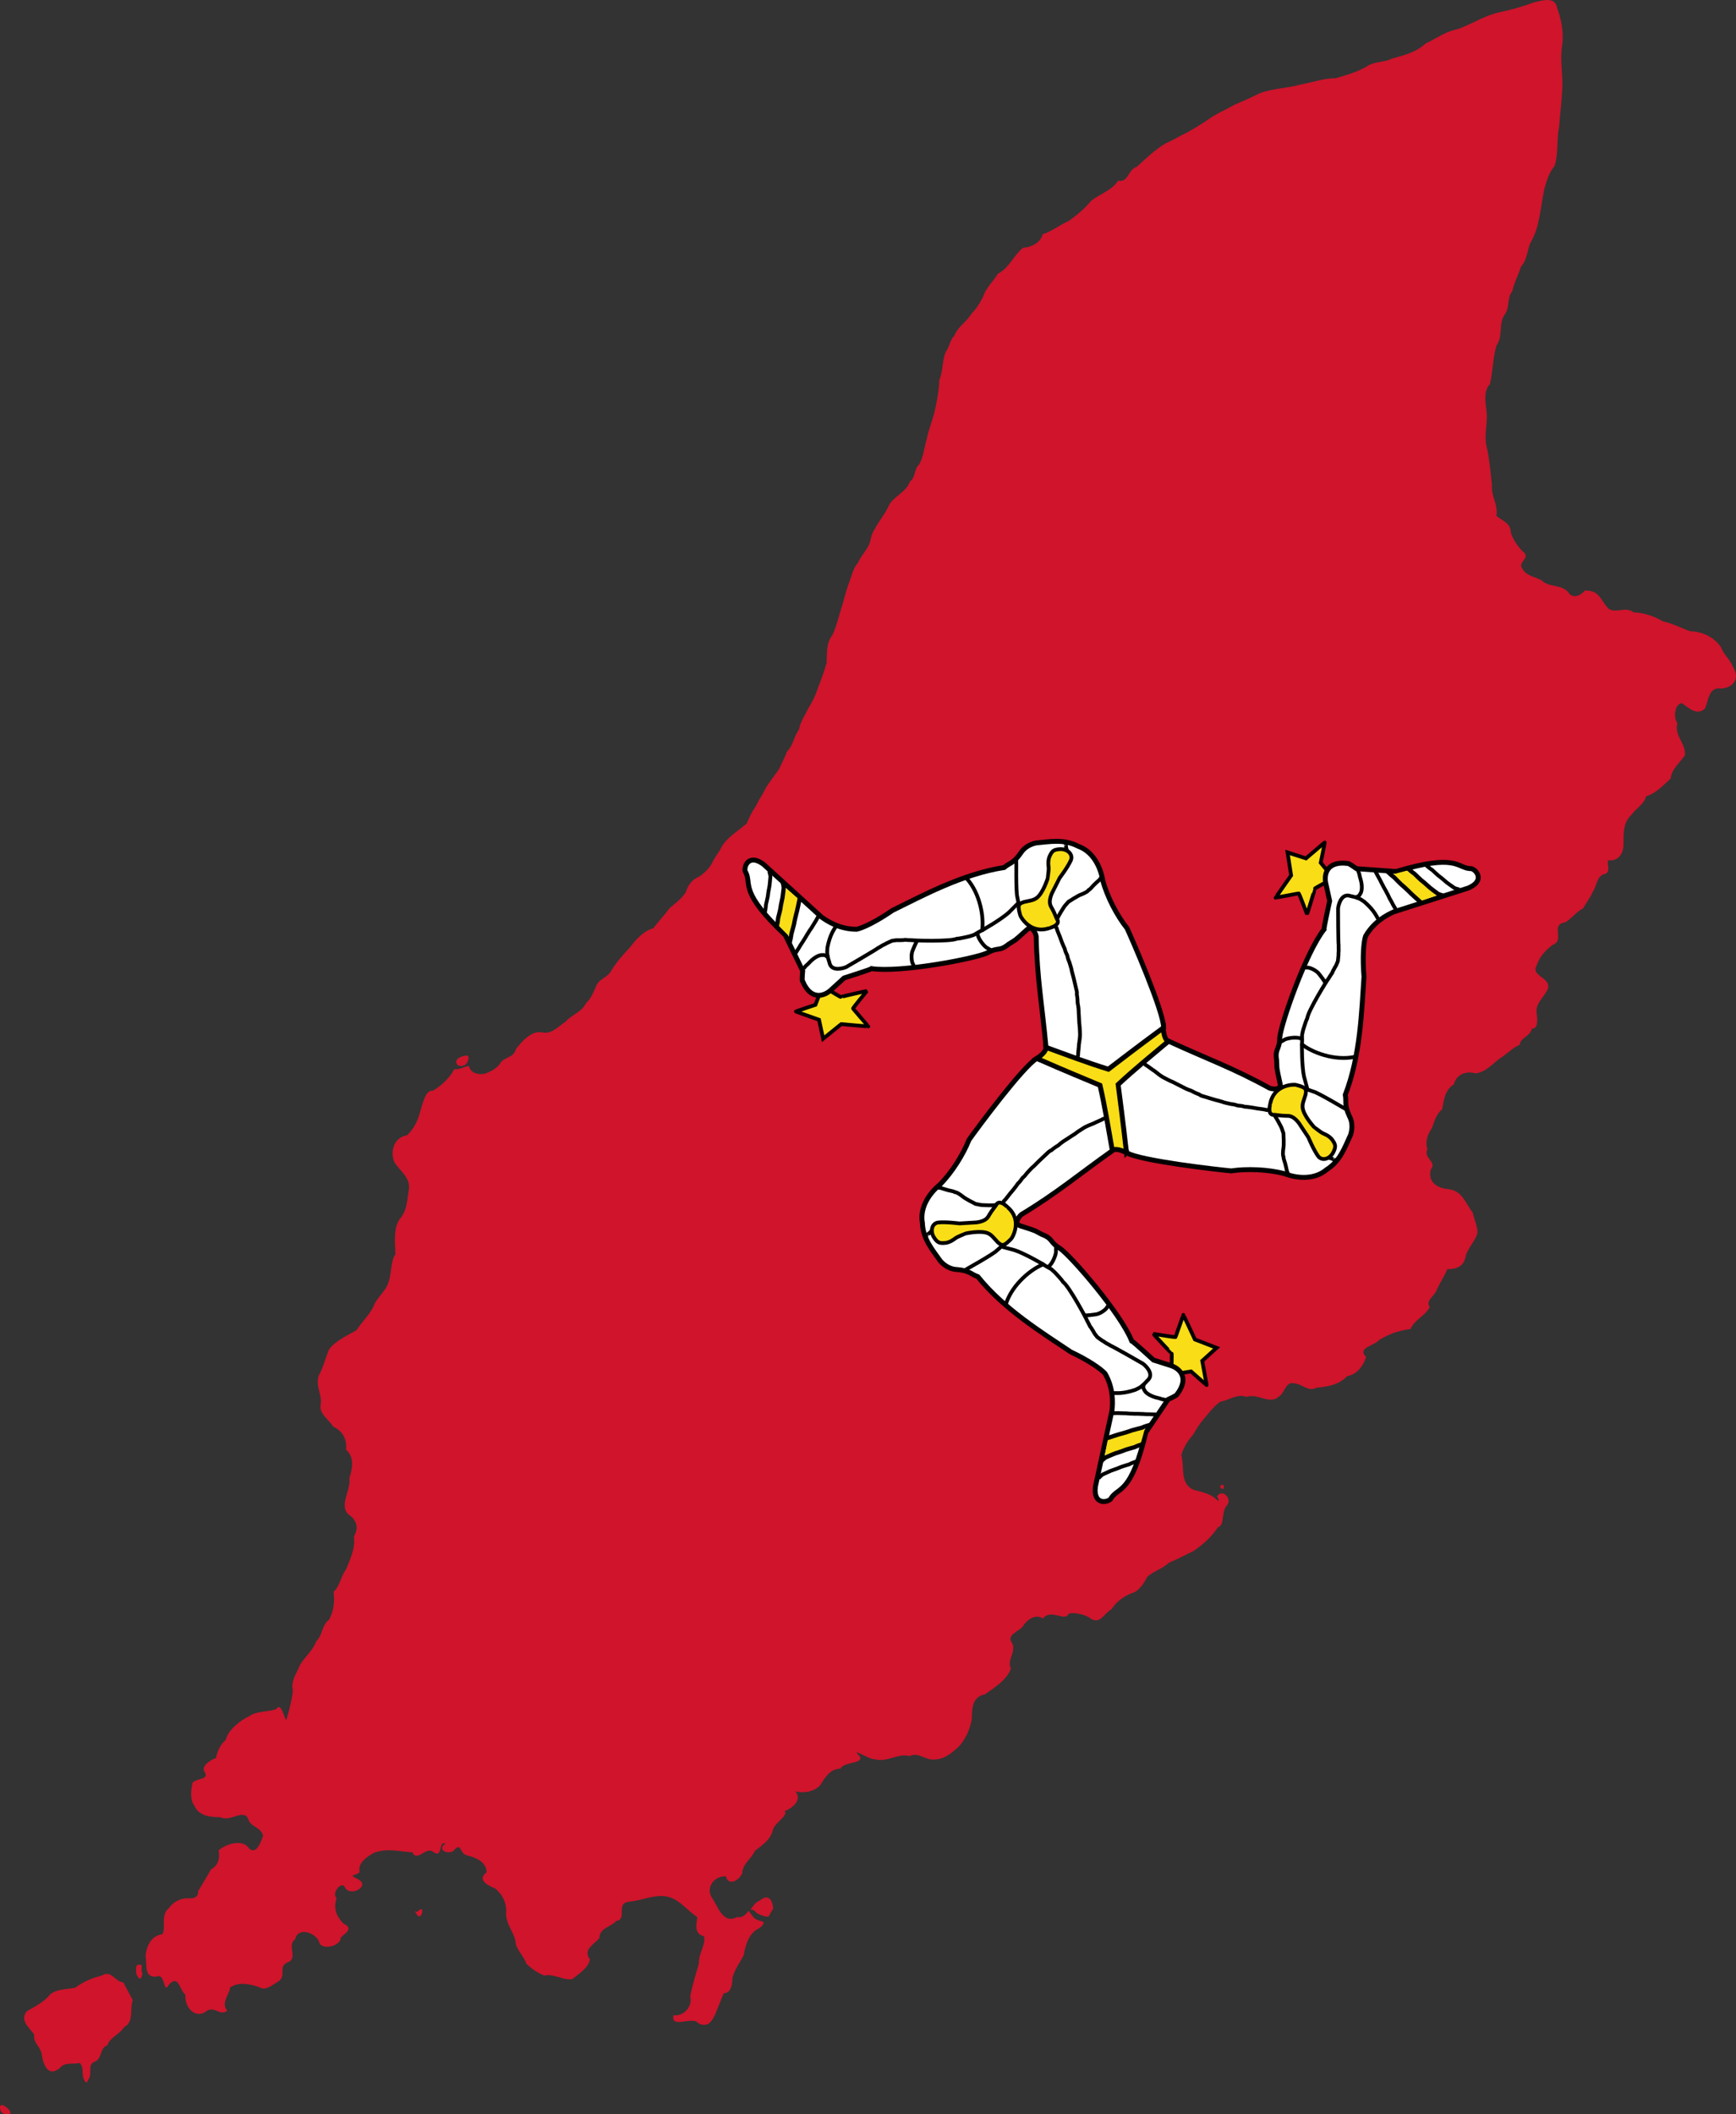 <?xml version="1.0" encoding="UTF-8" standalone="no"?>
<!-- Generator: Adobe Illustrator 17.1.0, SVG Export Plug-In . SVG Version: 6.00 Build 0)  -->

<svg
   xmlns:dc="http://purl.org/dc/elements/1.1/"
   xmlns:cc="http://creativecommons.org/ns#"
   xmlns:rdf="http://www.w3.org/1999/02/22-rdf-syntax-ns#"
   xmlns:svg="http://www.w3.org/2000/svg"
   xmlns="http://www.w3.org/2000/svg"
   xmlns:xlink="http://www.w3.org/1999/xlink"
   xmlns:sodipodi="http://sodipodi.sourceforge.net/DTD/sodipodi-0.dtd"
   xmlns:inkscape="http://www.inkscape.org/namespaces/inkscape"
   version="1.1"
   id="svg2"
   inkscape:export-ydpi="90"
   inkscape:export-xdpi="90"
   inkscape:export-filename="D:\WikipР“В©dia\Atelier graphique\Cartes\Р“Р‹le de Man\Isle_of_Man_map-fr travail.png"
   inkscape:output_extension="org.inkscape.output.svg.inkscape"
   sodipodi:docname="Isle_of_Man_location_map.svg"
   inkscape:version="0.48.5 r10040"
   sodipodi:version="0.32"
   x="0px"
   y="0px"
   viewBox="242 -1 460.548 560.838"
   enable-background="new 242 -1 460.7 560"
   xml:space="preserve"
   width="100%"
   height="100%"><rect x="242" y="-1" width="460.548" height="560.838" fill="#333333" stroke="none"/>
<sodipodi:namedview
   width="1200px"
   height="1100px"
   showgrid="false"
   showborder="false"
   borderlayer="false"
   inkscape:cy="307.11375"
   inkscape:cx="338.3075"
   inkscape:zoom="0.8"
   borderopacity="1.0"
   bordercolor="#666666"
   pagecolor="#ffffff"
   id="base"
   inkscape:showpageshadow="false"
   inkscape:window-y="-8"
   inkscape:window-x="-8"
   inkscape:window-height="716"
   inkscape:window-width="1366"
   inkscape:current-layer="g7"
   inkscape:pageshadow="2"
   inkscape:pageopacity="0.0"
   inkscape:document-units="px"
   fit-margin-top="0"
   fit-margin-left="0"
   fit-margin-right="0"
   fit-margin-bottom="0"
   inkscape:window-maximized="1">
	</sodipodi:namedview>
<defs
   id="defs4">
	
	
		<inkscape:perspective
   inkscape:vp_z="1200 : 550 : 1"
   inkscape:vp_y="0 : 1000 : 0"
   inkscape:vp_x="0 : 550 : 1"
   sodipodi:type="inkscape:persp3d"
   id="perspective2875"
   inkscape:persp3d-origin="600 : 366.66667 : 1">
		</inkscape:perspective>
</defs>
<g
   id="g7"
   transform="translate(-0.1,0.738)">
	<g
   id="layer2"
   inkscape:label="Earth"
   inkscape:groupmode="layer">
		<path
   id="path3349"
   d="m 440.6,505.2 c 0.2,-0.2 1.1,1.5 1.8,2 0.7,0.6 2.6,0.7 2.3,1.2 -0.5,1 -0.4,0.6 -1.1,1.3 -2.8,1.2 -3.7,4.4 -4.2,7.2 -1,2 -2.4,3.7 -3,6.1 0,2.3 -0.7,4 -2.3,4 -0.7,1.8 -1.4,3.4 -2.1,5.2 -1,2.2 -1.8,3.7 -4.2,3 l -0.6,-0.4 0,0 c -1.5,-1.7 -7.3,1.7 -6.4,-2 2.3,0.5 5.2,-2.1 4.4,-5 0.6,-3 1.5,-5.9 2.3,-8.6 -0.1,-2.8 1.8,-4.8 1.4,-7.3 -2.8,-0.7 -2,-3.2 -1.8,-5.1 -2.8,-1.8 -4.8,-4.9 -8.3,-5.5 -3.4,-0.5 -6.4,1.1 -9.7,1.4 -3.9,0.3 -0.4,4.7 -3.5,5.1 -1.5,1.7 -4.4,1.8 -4.5,4.6 -1.5,1.7 -4.4,3 -2.5,5.6 -0.4,2.3 -2.8,3.7 -4.6,5.2 -2,0.6 -5,-1.5 -7.5,-0.9 -1.8,-0.7 -3.4,-1.8 -4.8,-3.2 -0.6,-2.1 -2.9,-3.7 -2.9,-6.3 -0.8,-2.6 -2.8,-4.8 -2.4,-7.8 -0.1,-2.5 -1.2,-4.3 -2.9,-5.8 -1.8,-0.7 -5,-2.2 -2.3,-4.3 -0.1,-2.6 -2.5,-3.8 -4.9,-4.4 -2.6,-0.4 -1.5,-4 -4,-1.2 -1.8,1 -4.3,-0.6 -2,-2 -2,-0.9 -0.6,4.3 -3.4,2.1 -1.8,-1.3 -4.2,2.9 -5.4,0.2 -3.5,-0.2 -6.9,-1.2 -10.3,0.2 -2.2,1.2 -4.2,2.9 -3.7,5 -0.8,1.2 -3.3,0.5 -0.7,1.8 3.9,1.8 -1.5,4.9 -3.1,2.5 -0.8,-2.3 -3.8,1.4 -2.3,2.6 -0.9,2.8 -0.1,4.8 1.8,6.8 2.9,1.4 0.4,2.6 -0.7,3.7 0.1,2.3 -5.1,3.5 -5.7,1.3 -0.7,-2.5 -5.7,-4.3 -6.4,-0.8 -2.3,1.5 0.9,5.1 -2,6.1 -2.7,1.2 -0.1,3.5 -2.5,5.1 -1.5,0.8 -3.3,2.6 -5,1.5 -2.5,-0.9 -5.6,-1.5 -7.8,0.1 0.2,1.2 -2.6,4.2 -0.7,6.1 -2.1,1.7 -3.5,-1.7 -5.9,0.4 -2.8,1.7 -5.5,-1.4 -5.2,-4.6 -1.6,-1.2 -1.7,-5.4 -4.3,-2.8 -1.7,3.1 -0.9,-3.2 -3.4,-2 -3.4,0.2 -2.4,-2.9 -2.9,-5.6 0.4,-2.9 1.6,-5.2 4.5,-5.7 1,-1.7 -0.6,-5 1.7,-6.9 1.2,-1.7 3.2,-2.7 5.3,-2.6 1.8,0.2 2.7,-0.9 2.4,-1.8 1.1,-1.8 2.4,-3.9 3.5,-5.9 2.2,-1.1 2.3,-3.4 2,-5 2,-1.8 6.5,-3.1 8.1,-0.5 2,1.8 3.2,-2 3.7,-3.4 -0.6,-2.3 -3.3,-2.3 -3.9,-4.3 -1.1,-3.1 -4.8,0.8 -7.4,-0.6 -2.7,0 -5.7,-0.3 -6.9,-3 -1.3,-1.7 -0.9,-4.4 -0.5,-6.2 1.5,-1.3 4.7,-0.7 3,-3.1 -0.5,-1.7 2.3,-3.1 3.2,-3.4 0.4,-2.1 1.5,-4 2.6,-4.8 0.6,-2.7 3.9,-5.2 6.2,-6.3 2.2,-1.5 4.8,-1 7.2,-1.9 1.6,-2.4 2.4,4.6 2.8,2.4 0.7,-2.4 1.3,-4.7 1.6,-7.2 -0.6,-2.8 1,-4.6 1.9,-6.9 1.2,-2.1 3.5,-3.9 4.3,-6.3 1.7,-1.5 1.4,-4.2 3.4,-5.7 1.3,-2.4 1.5,-4.8 1.2,-7.4 1.8,-1.6 1.9,-4.2 3.3,-5.9 1.1,-2.9 2.5,-5.4 2.1,-8.8 1.2,-2 0.9,-4 -1,-5.5 -3.4,-2.2 0.3,-6.7 -0.2,-10 0.9,-2.7 1.3,-5.6 -0.9,-7.5 0.3,-2.7 -0.9,-5 -3.4,-6.1 -1.2,-2 -3.9,-3.4 -3.3,-6 0.4,-2.3 -1.5,-4.9 -0.5,-7.6 1.2,-2.2 1.7,-4.5 2.7,-6.9 1.7,-2.3 4.9,-3.7 7.3,-5.1 1.3,-2.1 3.3,-3.9 4.4,-6.1 0.9,-2.6 3.4,-4.2 4.1,-6.7 0.8,-2.3 0.6,-5.9 1.8,-7.3 -0.1,-3.2 -0.6,-7.3 1.4,-9.7 1.8,-2.2 1.7,-5 2.2,-7.7 0.3,-3.1 -2.4,-4.7 -3.9,-7.1 -1.2,-3.1 0.1,-6.6 3.4,-7.1 1.7,-1.6 2.8,-3.7 3.4,-6 0.6,-2 1.5,-6.2 3.4,-5.8 2.3,-1.3 4.5,-3.4 5.7,-5.7 1.7,0.1 2.5,-0.7 3.9,-0.9 0.4,1.9 2.4,2.4 4.2,2.1 1.5,-0.6 2.9,-1.2 4,-2.6 0.9,-1.9 3.7,-1.5 4.3,-4 1.6,-2 4,-4.9 6.9,-4.4 2.6,0.6 4.3,-1.6 6.2,-2.8 1.8,-2 4.3,-2.5 5.5,-5 1.3,-1.1 1.9,-2.8 2.6,-4.3 0.6,-2.1 3.3,-2.4 4.2,-4.5 1.4,-2.2 3,-4 4.8,-5.9 1.5,-2 3.6,-4.4 6.2,-5.1 1.3,-1.7 2.9,-3.4 4.3,-5.3 1.5,-1.3 3.2,-2.5 4.3,-4.2 0.6,-1.8 1.6,-3.4 3.4,-4.1 1.5,-0.9 3.2,-2.6 3.9,-4.3 0.8,-1.5 1.6,-2.3 2.3,-3.8 1.4,-2.4 4.4,-4.2 6.6,-6.1 0.7,-1.6 1.3,-3 2.3,-4.4 0.8,-1.7 2,-3.4 2.8,-5.1 1.1,-1.7 2.3,-3.3 3.4,-4.8 0.7,-1.5 1.6,-3.2 2.2,-4.8 1.7,-1.7 1.8,-4 3.2,-5.9 0.3,-2 1.5,-3.5 2.3,-5.3 1,-1.6 2,-3.5 2.6,-5.4 0.9,-2.3 1.7,-4.5 2.4,-6.9 0.1,-2.5 -0.1,-5.4 1.5,-7.3 1,-2.1 1.6,-4.5 2.3,-6.9 0.8,-2.3 1.3,-5 2.2,-7.2 0.7,-1.8 1,-3.7 2.3,-5.1 0.6,-1.4 1.5,-2.5 2.3,-3.7 1.3,-1.8 0.9,-3.4 2,-5 1.1,-2.2 2.9,-4.3 3.9,-6.5 1.1,-2.4 4.6,-3.5 5.6,-6.4 1.5,-1 1.1,-3.4 2.5,-4.6 1.1,-2 1.3,-4.5 2,-6.8 0.5,-2.6 1.5,-4.8 2.1,-7.4 0.6,-2.7 1.1,-5.3 1.2,-8.2 1,-2.1 0.7,-5 1.7,-7.4 1,-1.3 1.2,-3.4 2.3,-4.3 0.8,-2.3 3.2,-3.6 4.5,-5.8 1.3,-1.3 2.3,-2.9 3.1,-4.5 0.7,-2.3 2.8,-4.2 3.9,-6.1 3.1,-1.6 4.1,-4.8 6.7,-6.9 2.5,-0.2 4.8,-1.6 5.2,-3.6 2.4,-0.7 4.5,-2.5 6.9,-3.5 2.3,-1.7 4.2,-3.2 6,-5.4 2.3,-1.8 5.6,-2.8 7.1,-5.3 2.9,0.5 2.5,-2.9 5,-3.7 2.4,-2.2 4.8,-4.5 7.6,-6.2 2.1,-0.9 4,-2.1 6.1,-3.1 2.1,-1.2 4.2,-2.5 6.2,-3.9 1.9,-1.2 4,-2.1 5.9,-3.2 2.3,-1 4.6,-2 6.8,-3.1 3.4,-1.3 7.2,-1.3 10.8,-2.3 3.2,-0.6 6.2,-1.7 9.4,-1.7 2.9,-0.9 6.1,-1.7 8.8,-3.5 2.1,-1 4.2,-0.7 6.1,-1.7 3.2,-0.9 6.5,-1.7 8.9,-4 2.6,-1.2 4.9,-2.9 7.6,-3.6 1.9,-0.4 3.4,-1.3 5.1,-2 2.1,-1.1 4.5,-2.1 6.9,-2.7 3,-0.6 6.2,-1.5 9.1,-2.6 2,-0.4 5.7,-1.8 6.2,1.5 1.1,2.9 1.7,6.2 1.4,9.4 -0.7,3.7 0,7.2 0,10.8 -0.1,3.9 -0.6,7.7 -0.9,11.5 -0.7,3.3 -0.1,7 -1.2,10.2 -1.4,1.7 -2,3.7 -2.6,5.7 -0.7,3 -1,6.3 -1.7,9.2 -0.4,2 -1.2,4 -2.2,5.7 -0.8,2.1 -0.8,4.4 -2.4,6.1 -0.7,2.3 -1.8,4.2 -2.3,6.5 -1.5,1.8 -0.6,4.3 -2,6.2 -1.7,2.2 -0.4,5.9 -2.2,8.2 -0.9,3.2 -1,6.9 -1.7,10.2 -1.8,1.9 -1.2,4.9 -0.9,7.5 0.3,3.6 -0.9,6.4 0.2,10 0.6,3.1 0.9,6.4 1.2,9.4 -0.2,3.1 1.6,4.7 1.2,8.1 1.4,1.3 3.8,1.8 3.8,4.4 0.6,2 2,3.8 3.1,5 2.4,1.6 -1.1,2.8 -0.2,4.3 1.1,2.4 3.7,2.4 5.4,3.5 1.8,1.8 5,0.9 6.9,3 1.2,2 3.4,0.9 4.5,-0.4 3.9,0 3.9,2.3 6.2,4.8 2,1.4 4.6,-0.7 6.7,1 2.8,0.1 5.4,1 7.8,2.4 2.8,0.6 4.8,1.8 7.2,2.6 3.4,0.1 6.5,1.7 8.2,4.3 0.7,1.9 2.4,3.2 3.2,5.3 1.8,2.8 0.2,5.4 -3.2,5.6 -3.4,-0.5 -3.3,3.3 -4.3,5.3 -2,2.1 -4.5,-0.3 -6.1,-1.4 -1.8,0.1 -2.4,3.6 -1.2,5.3 -0.9,3.3 2.3,5.4 2,8.5 -1.4,2.1 -3.5,3.6 -3.8,6.2 -1.8,1.6 -3.8,3.9 -6.5,4.7 -0.6,2.2 -2.6,3.1 -3.9,4.9 -2.1,2 -2.1,4.6 -2.1,7.5 0.1,2.4 -1,4.5 -3.4,4.6 -2,-0.6 0.9,3.4 -2,3.7 -1.8,0.9 -1.7,3.2 -2.8,4.7 -0.7,1.7 -1.7,2.8 -2.5,4.3 -1.8,0.9 -2.9,2.6 -4.7,3.7 -4.2,0.6 0,4.8 -3.4,6 -2,1.5 -3.5,3.2 -4.2,5.4 -1.8,3.1 4.3,3.2 2.8,6.6 -1.3,2.3 -2.8,3.3 -2.9,5.6 0.2,1.4 0.7,4.8 -1.2,4.6 -0.4,2.1 -3.2,2.5 -3.2,4.3 -1.8,0.7 -3.6,2.6 -5.4,3.7 -2,1.5 -3.6,3.5 -6.3,3.9 -2.4,-0.7 -5.1,0.1 -5.8,2.9 -2.4,1.5 -2.6,4 -3.1,6.6 -1.5,1.2 -2.1,3.2 -2.7,5 -1.1,1.5 -1.9,3.6 -1.2,5.6 -1.2,2.3 2.6,3.4 0.9,5.3 -0.9,3.4 1.6,5 4.6,5.3 3.8,0.4 4.5,3.7 6.5,6.2 0.5,2.3 1.5,4 1.2,5.7 -0.8,2.3 -2.8,4 -3.2,6.5 -0.6,2.1 -2.4,2.9 -4.7,2.8 -0.8,1.8 -1.9,3.5 -2.8,5.4 -0.6,1.9 -3.1,2.8 -1.9,4.7 -1.2,2.3 -4.1,3.4 -5.1,5.8 -3.1,0.4 -5.7,1.3 -8.3,2.9 -1.5,1.7 -5.9,2 -3.5,4.5 -0.6,2.2 -2.4,4.7 -5,5.1 -2.3,2.4 -5.3,2.8 -8.3,3.1 -2,1.2 -3.8,-1.2 -5.9,-1.2 -2.1,-0.5 -2.4,2.6 -3.9,3.5 -2.5,2.3 -5.4,-0.9 -8.6,0.1 -2.6,-0.9 -4.6,0.9 -7,1.3 -1.7,1.2 -3.3,3.3 -4.6,4.9 -1.1,1.2 -1.8,2.6 -2.7,4 -1.4,1.5 -2.5,3.5 -3,5.2 0.9,3.2 -0.5,7.8 3.4,9.3 2,0.5 3.7,0.9 5.2,1.9 1.2,1.1 1.8,1.5 0.9,-0.2 1.3,-2.2 4.1,0.6 2.6,2.4 -1.6,1.7 -0.5,5.3 -2.4,5.8 -1.7,2.6 -4,4.6 -6.5,6.3 -2.3,1.1 -4.3,2.2 -6.5,3.1 -1.7,1.6 -4,2.2 -5.7,3.7 -0.8,1.5 -1.8,3.2 -3.4,4.1 -2.5,0.8 -4.8,2.4 -6.1,4.5 -2,1.1 -3.1,4.3 -5.7,2.4 -1.4,-1.1 -5.1,-1.7 -5.7,-1.1 -1,2.1 -4.8,-1.5 -6.8,1.2 -2,-1.3 -4,0.2 -5.1,1.7 -0.7,1.6 -4.9,2.5 -3.1,4.8 1.2,2.3 -1.5,4.6 -0.3,6.7 -0.9,2.9 -4.3,5.1 -6.9,6.9 -3.3,0.7 -3.4,3.4 -3.5,6.5 -0.4,2.6 -1.4,4.8 -3,6.9 -1.8,1.8 -4.1,3.9 -7,3.9 -2.4,0.2 -4.1,-2.1 -6.5,-0.9 -2.9,-0.9 -6.1,1.8 -9.3,0.8 -1.2,0.2 -6.2,-3.1 -4.3,-1.2 2.4,2.6 -3.9,1.7 -4.7,3.7 -2.9,0.1 -4.1,2.4 -5.4,4.4 -1.7,1.9 -4.8,2.2 -6.6,1.6 1.9,2.3 -0.7,4.5 -2.9,5.3 1.3,0.9 -2.6,3.2 -3,4.8 -0.6,2.7 -2.7,4.1 -4.8,5.7 -0.9,2.1 -3.3,3.4 -3.4,6 -0.9,2 -3.7,3.4 -4.3,0.8 -2.9,-0.2 -5.3,2.6 -3.9,5.4 1.7,2.3 3,7.4 6.8,5.4 1.5,0.2 2.3,-0.6 3,-1.6 z M 365.4,280.8 c -1.3,0.4 -0.7,0.2 -1.8,0.1 -1.5,-1.5 1,-2.8 2.7,-2.6 0.3,0.9 -0.2,2 -0.9,2.5 z M 264.6,550.3 c -1.1,-1.7 0,-3.2 -1.3,-4.8 -1.9,0.4 -4,-0.3 -5.3,1.3 -3.1,2.6 -4.4,-0.8 -4.8,-3.4 -0.2,-2.2 -2.4,-3.2 -2,-5.4 -1.2,-1.8 -4.1,-3.9 -1.9,-6.3 2.2,-1.2 4.6,-2.5 6.1,-4.4 1.8,-1.5 4.5,-1.3 6.7,-1.8 2.1,-1.6 4.6,-2.6 7,-3.2 2.6,-1.6 3.5,1.7 5.7,1.8 0.9,1.6 1.8,3.4 2.5,4.7 -0.8,2.5 0.4,5.8 -2.3,7.2 -1.1,1.9 -3.7,2.6 -4.4,4.8 -2.1,0.6 -1.3,3.7 -3.5,4.4 -2,0.9 -0.2,3.3 -1.8,5 0.2,0.6 -0.5,0.5 -0.7,0.1 z m 181.5,-43.8 c -0.2,0.5 -2.3,-0.2 -3.1,-0.7 -0.5,-0.3 -0.7,-1 -1.8,-1 0.8,-1 1.2,-1.9 2.5,-2.4 2,-1.8 3.4,-0.4 3.5,2.2 -0.6,0.9 -0.6,1 -1.1,1.9 z m -166.2,15.2 c -0.4,-0.4 -0.2,-1.3 -0.2,-1.9 -0.1,-0.7 -1,-0.3 -1.3,-0.2 -0.2,0.1 -0.2,1.6 -0.2,1.7 0,0.5 0.2,1 0.6,1.5 0.7,1 1,-0.6 1.1,-1.1 z m 72.3,-16.4 c 0.1,0.2 0.4,0.7 0.6,1 0.4,0.4 0.6,0.4 0.9,0.1 0.3,-0.3 0.4,-0.7 0.4,-1 0.1,-0.6 0.1,-0.6 -0.3,-0.7 -0.2,-0.1 -0.9,0.6 -1,0.7 -0.2,0 -0.6,-0.2 -0.6,-0.1 z M 566.1,392.2 c -0.3,0.1 -0.4,0.3 -0.2,0.7 0.1,0.2 0.5,0.3 0.7,0.3 0.2,0 0.2,-0.5 0.2,-0.7 -0.1,-0.4 -0.3,-0.4 -0.7,-0.3 z M 243.6,557.1 c -0.2,-0.1 -0.4,-0.3 -0.7,-0.4 -0.2,-0.1 -0.6,0.1 -0.7,0.1 -0.1,0 -0.1,0.7 -0.1,0.7 0,0.3 0.2,0.4 0.2,0.7 0.1,0.2 0.1,0.4 0.4,0.5 0.2,0.1 0.3,0.2 0.6,0.3 0.2,0.1 0.6,0.1 0.8,0.1 0.4,0 0.5,0 0.7,-0.2 0.2,-0.2 0,-0.6 -0.1,-0.7 -0.1,-0.2 -0.3,-0.3 -0.4,-0.5 -0.3,-0.3 -0.5,-0.5 -0.7,-0.6 z"
   inkscape:connector-curvature="0"
   style="fill:#cf142b" />
	</g>
	
<g
   transform="translate(236.332,134.658)"
   style="fill:#f9dd16;stroke:#000000"
   id="g6"><g
     id="leg"><path
       inkscape:connector-curvature="0"
       d="m 225.97,126.346 c 0.219,0.225 2.857,1.819 2.903,1.73 0.046,-0.088 6.903,-1.67 6.857,-1.582 -0.046,0.088 -3.842,4.601 -3.666,4.692 0.176,0.091 3.967,4.631 4.055,4.677 0.087,0.045 -7.18,-0.597 -7.18,-0.597 l -4.807,3.876 -1.077,-5.031 c 0,0 -6.047,-2.133 -6.135,-2.179 -0.087,-0.045 5.175,-1.785 5.175,-1.785 l 1.571,-4.103 c 0,0 2.035,0.386 2.302,0.302 z"
       id="path9" /><path
       style="fill:#ffffff;stroke-width:1.3"
       inkscape:connector-curvature="0"
       d="m 314.466,136.204 c 0.014,-4.24 -8.335,-23.424 -9.71,-26.374 -2.557,-3.201 -5.263,-8.269 -6.426,-12.647 -0.753,-4.419 -3.117,-7.885 -6.449,-9.06 -3.845,-2.041 -7.6,-1.241 -11.215,-0.927 -1.772,0.376 -3.288,1.334 -4.144,2.744 -1.952,2.792 -3.013,2.579 -4.363,3.782 -11.113,1.732 -21.623,7.467 -29.619,11.375 -4.234,2.939 -7.828,4.646 -9.493,5.006 -4.514,0.016 -7.797,-2.123 -9.365,-3.26 -5.112,-4.649 -10.224,-9.298 -15.336,-13.946 -4.431,-3.307 -5.527,1.467 -4.676,2.196 1.48,3.179 -1.724,5.115 10.438,16.571 1.536,3.154 3.071,6.309 4.607,9.464 0,0 -0.256,2.588 -0.042,2.699 2.22,5.289 5.748,3.971 7.412,2.488 1.204,-1.097 2.409,-2.194 3.613,-3.292 0,0 7.161,-2.266 7.272,-2.48 7.679,1.143 27.465,-2.627 30.727,-4.175 2.94,-1.647 3.128,-0.252 5.675,-2.327 2.129,-1.409 0.958,-0.288 4.893,-3.883 1.211,-1.041 2.169,0.645 2.395,1.825 0.219,11.169 1.587,18.306 2.606,29.442 l 16.733,8.574 z"
       id="path11" /><path
       style="stroke:none"
       inkscape:connector-curvature="0"
       d="m 217.839,102.282 c 0.153,0.135 -2.764,9.631 -2.764,9.631 0,0 -2.688,-2.681 -2.666,-2.725 l 1.883,-9.977 3.547,3.071 z"
       id="path13" /><g
       style="fill:none"
       id="g15"><path
         style="stroke-width:1.13"
         inkscape:connector-curvature="0"
         d="m 217.922,101.929 c -0.133,0.642 -0.698,3.504 -0.961,4.287 -0.22,0.866 -0.417,1.74 -0.563,2.607 -0.27,0.948 -0.387,1.568 -0.688,2.543 -0.096,0.835 -0.271,1.619 -0.484,2.455 m -1.851,-16.246 c 0.059,0.123 0.275,0.985 0.307,1.54 -0.102,0.582 -0.264,2.667 -0.487,3.372 -0.177,0.784 -0.331,1.575 -0.436,2.363 -0.223,0.857 -0.31,1.419 -0.561,2.299 -0.057,0.761 -0.194,1.471 -0.366,2.227"
         id="path17" /><path
         inkscape:connector-curvature="0"
         d="m 262.227,96.635 c 3.578,3.981 4.688,10.453 4.04,14.077"
         id="path19" /><path
         inkscape:connector-curvature="0"
         d="m 248.384,120.222 c 0.022,-0.042 0.043,-0.083 0.065,-0.124 -0.202,0.39 -0.046,0.167 -0.429,-0.697 -0.406,-0.448 -0.692,-2.625 -0.067,-3.829 0.239,-0.613 0.64,-1.538 0.942,-2.119 0.086,-0.166 0.329,-0.33 0.415,-0.496"
         id="path21" /><path
         inkscape:connector-curvature="0"
         d="m 222.796,106.779 c -0.021,0.041 -0.043,0.083 -0.065,0.124 0.086,-0.166 -0.172,0.332 -0.258,0.498 -0.335,0.646 -0.787,1.234 -1.094,1.804 -0.323,0.623 -0.823,1.154 -1.146,1.777 -0.415,0.582 -0.779,1.355 -1.21,1.957 -0.403,0.716 -0.851,1.227 -1.245,1.985 -0.341,0.6 -0.614,0.877 -0.966,1.554 l 0.966,-1.554 c -0.341,0.6 -0.614,0.877 -0.966,1.554"
         id="path23" /><path
         inkscape:connector-curvature="0"
         d="m 209.803,94.658 c 0.062,0.117 0.304,0.929 0.354,1.448 -0.08,0.54 -0.167,2.481 -0.362,3.132 -0.147,0.725 -0.271,1.459 -0.347,2.191 -0.189,0.792 -0.255,1.314 -0.472,2.127 -0.03,0.709 -0.14,1.367 -0.282,2.066"
         id="path25" /><path
         inkscape:connector-curvature="0"
         d="m 225.393,117.556 c -0.84,-0.883 -1.333,-0.56 -1.873,-0.6 -0.598,0.106 -1.685,0.606 -2.787,1.715 -0.403,0.439 -0.741,0.762 -1.274,1.236 -0.239,0.372 -0.437,0.514 -0.701,0.742"
         id="path27" /><path
         inkscape:connector-curvature="0"
         d="m 288.476,87.761 c -0.021,0.041 -0.043,0.083 -0.065,0.124 0.203,-0.391 0.056,-0.169 0.24,0.757 0.242,0.639 0.271,1.083 0.539,1.702"
         id="path29" /><path
         inkscape:connector-curvature="0"
         d="m 275.419,91.218 c -0.043,0.083 -0.152,9.118 0.222,10.283 0.111,0.746 0.313,1.371 0.417,2.261 10e-4,0.537 0.127,0.987 0.165,1.509 0.306,0.577 0.371,1.156 0.684,1.619 0.153,0.638 0.664,0.663 0.938,1.258 0.383,0.413 1.011,1.139 1.388,1.465"
         id="path31" /><path
         inkscape:connector-curvature="0"
         d="m 269.142,115.953 c -0.278,-0.095 -0.992,-0.66 -1.601,-0.963 -0.687,-0.388 -2.382,-2.411 -2.463,-3.835"
         id="path33" /><path
         inkscape:connector-curvature="0"
         d="m 275.902,103.13 c -0.022,0.042 -0.942,0.948 -2.448,2.479 -1.927,1.784 -7.169,4.852 -7.8,5.1 -0.604,0.273 -1.358,0.931 -1.954,1.024 -0.685,0.273 -1.368,0.38 -2.016,0.534 -0.791,0.167 -1.462,0.311 -2.076,0.345 -1.842,0.802 -11.554,0.49 -12.055,0.381 -0.519,-0.004 -1.226,-0.042 -1.693,-0.088 -0.462,0.111 -1.009,0.065 -1.633,0.101 -0.754,-0.061 -1.188,0.084 -1.823,0.161 -0.5,0.264 -1.333,0.537 -1.896,0.913 -0.772,0.312 -1.24,0.737 -1.772,0.977 -0.554,0.458 -8.11,4.867 -8.476,5.063 -0.793,0.349 -3.64,1.195 -4.353,-0.807 -0.183,-0.788 -0.546,-1.599 -0.568,-2.202 -0.229,-0.721 -0.099,-1.492 -0.061,-2.165 0.661,-3.41 1.756,-4.753 2.058,-5.335 0.108,-0.208 0.216,-0.415 0.323,-0.623"
         id="path35" /><path
         inkscape:connector-curvature="0"
         d="m 297.882,96.439 c -0.021,0.041 -0.043,0.083 -0.065,0.124 0.175,-0.336 0.093,-0.16 -0.383,0.434 -0.487,0.393 -1.086,1.015 -1.528,1.42 -0.445,0.442 -0.873,1.066 -1.274,1.236 -0.402,0.526 -0.909,0.693 -1.458,0.982 -0.743,0.277 -1.254,0.518 -1.896,0.913 -0.82,0.435 -1.331,0.852 -2.091,1.286 -0.468,0.598 -0.945,0.969 -1.343,1.674 -0.394,0.653 -0.788,1.213 -1.159,1.928 -0.302,0.581 -0.603,1.162 -0.905,1.744 l 0.905,-1.744 c -0.302,0.581 -0.603,1.162 -0.905,1.744"
         id="path37" /><path
         inkscape:connector-curvature="0"
         d="m 291.569,144.224 c 0.043,-0.083 0.086,-0.166 0.13,-0.25 -0.239,0.461 -0.155,0.34 0.069,-0.438 0.002,-0.933 0.223,-2.061 0.233,-2.884 0.14,-0.871 0.282,-1.812 0.291,-2.694 -0.053,-1.032 -0.051,-1.957 -0.205,-2.952 -0.012,-0.916 -0.119,-1.866 -0.146,-2.764 -0.017,-0.889 -0.083,-1.651 -0.276,-2.514 -0.018,-0.646 -0.058,-1.533 -0.215,-2.325 0.084,-0.624 -0.093,-1.198 -0.226,-1.698 -0.242,-0.962 -0.335,-1.523 -0.589,-2.52 -0.153,-0.534 -0.303,-1.216 -0.534,-2.016 -0.083,-0.758 -0.489,-1.741 -0.654,-2.394 -0.225,-0.481 -0.452,-1.131 -0.539,-1.702 -0.236,-0.527 -0.572,-1.171 -0.663,-1.768 -0.249,-0.455 -0.513,-1.163 -0.788,-1.832 -0.237,-0.55 -0.411,-1.228 -0.663,-1.767 -0.254,-0.681 -0.565,-1.263 -0.723,-1.957 -0.243,-0.236 -0.298,-0.494 -0.429,-0.697"
         id="path39" /></g><path
       inkscape:connector-curvature="0"
       d="m 289.89,91.736 c -0.845,1.932 -3.022,4.754 -3.054,4.816 -3.8e-4,7.24e-4 -2.071,4.142 -2.071,4.142 -0.913,2.267 -0.33,3.174 0.068,3.829 0.825,1.456 0.97,2.243 1.58,3.35 0.23,1.384 -2.225,1.849 -2.257,1.912 -5.11,1.773 -7.702,-3.13 -7.73,-3.381 -0.693,-2.573 -0.603,-3.001 0.964,-3.531 1.795,-0.412 2.516,-0.433 3.405,-1.078 1.682,-1.261 2.87,-5.071 2.902,-5.134 0.032,-0.062 0.252,-2.161 0.252,-2.161 0.131,-1.013 -0.337,-1.941 0.18,-3.543 0.672,-1.548 1.076,-1.971 2.667,-2.093 2.074,-0.188 3.683,1.28 3.094,2.872 z"
       id="path41" /></g><use
     height="1052.362"
     width="744.094"
     y="0"
     x="0"
     xlink:href="#leg"
     transform="matrix(-0.5,0.866,-0.866,-0.5,579.904,-34.808)"
     id="use43" /><use
     height="1052.362"
     width="744.094"
     y="0"
     x="0"
     xlink:href="#leg"
     transform="matrix(-0.5,-0.866,0.866,-0.5,320.096,484.808)"
     id="use45" /><path
     style="stroke-width:1.3"
     inkscape:connector-curvature="0"
     d="m 304.618,169.37 c -1.774,-0.903 -3.127,-1.083 -3.774,-0.646 -1.028,-5.746 -1.932,-11.499 -3.252,-17.227 -10.896,-4.537 -13.198,-5.573 -16.773,-7.127 1.669,-1.085 2.502,-2.167 2.446,-2.945 5.49,1.983 10.924,4.076 16.545,5.798 9.377,-7.168 11.425,-8.644 14.559,-10.963 0.105,1.988 0.626,3.25 1.327,3.591 -4.462,3.763 -8.993,7.423 -13.293,11.43 1.519,11.704 1.773,14.217 2.215,18.09 z"
     id="path47" /></g></g>
</svg>